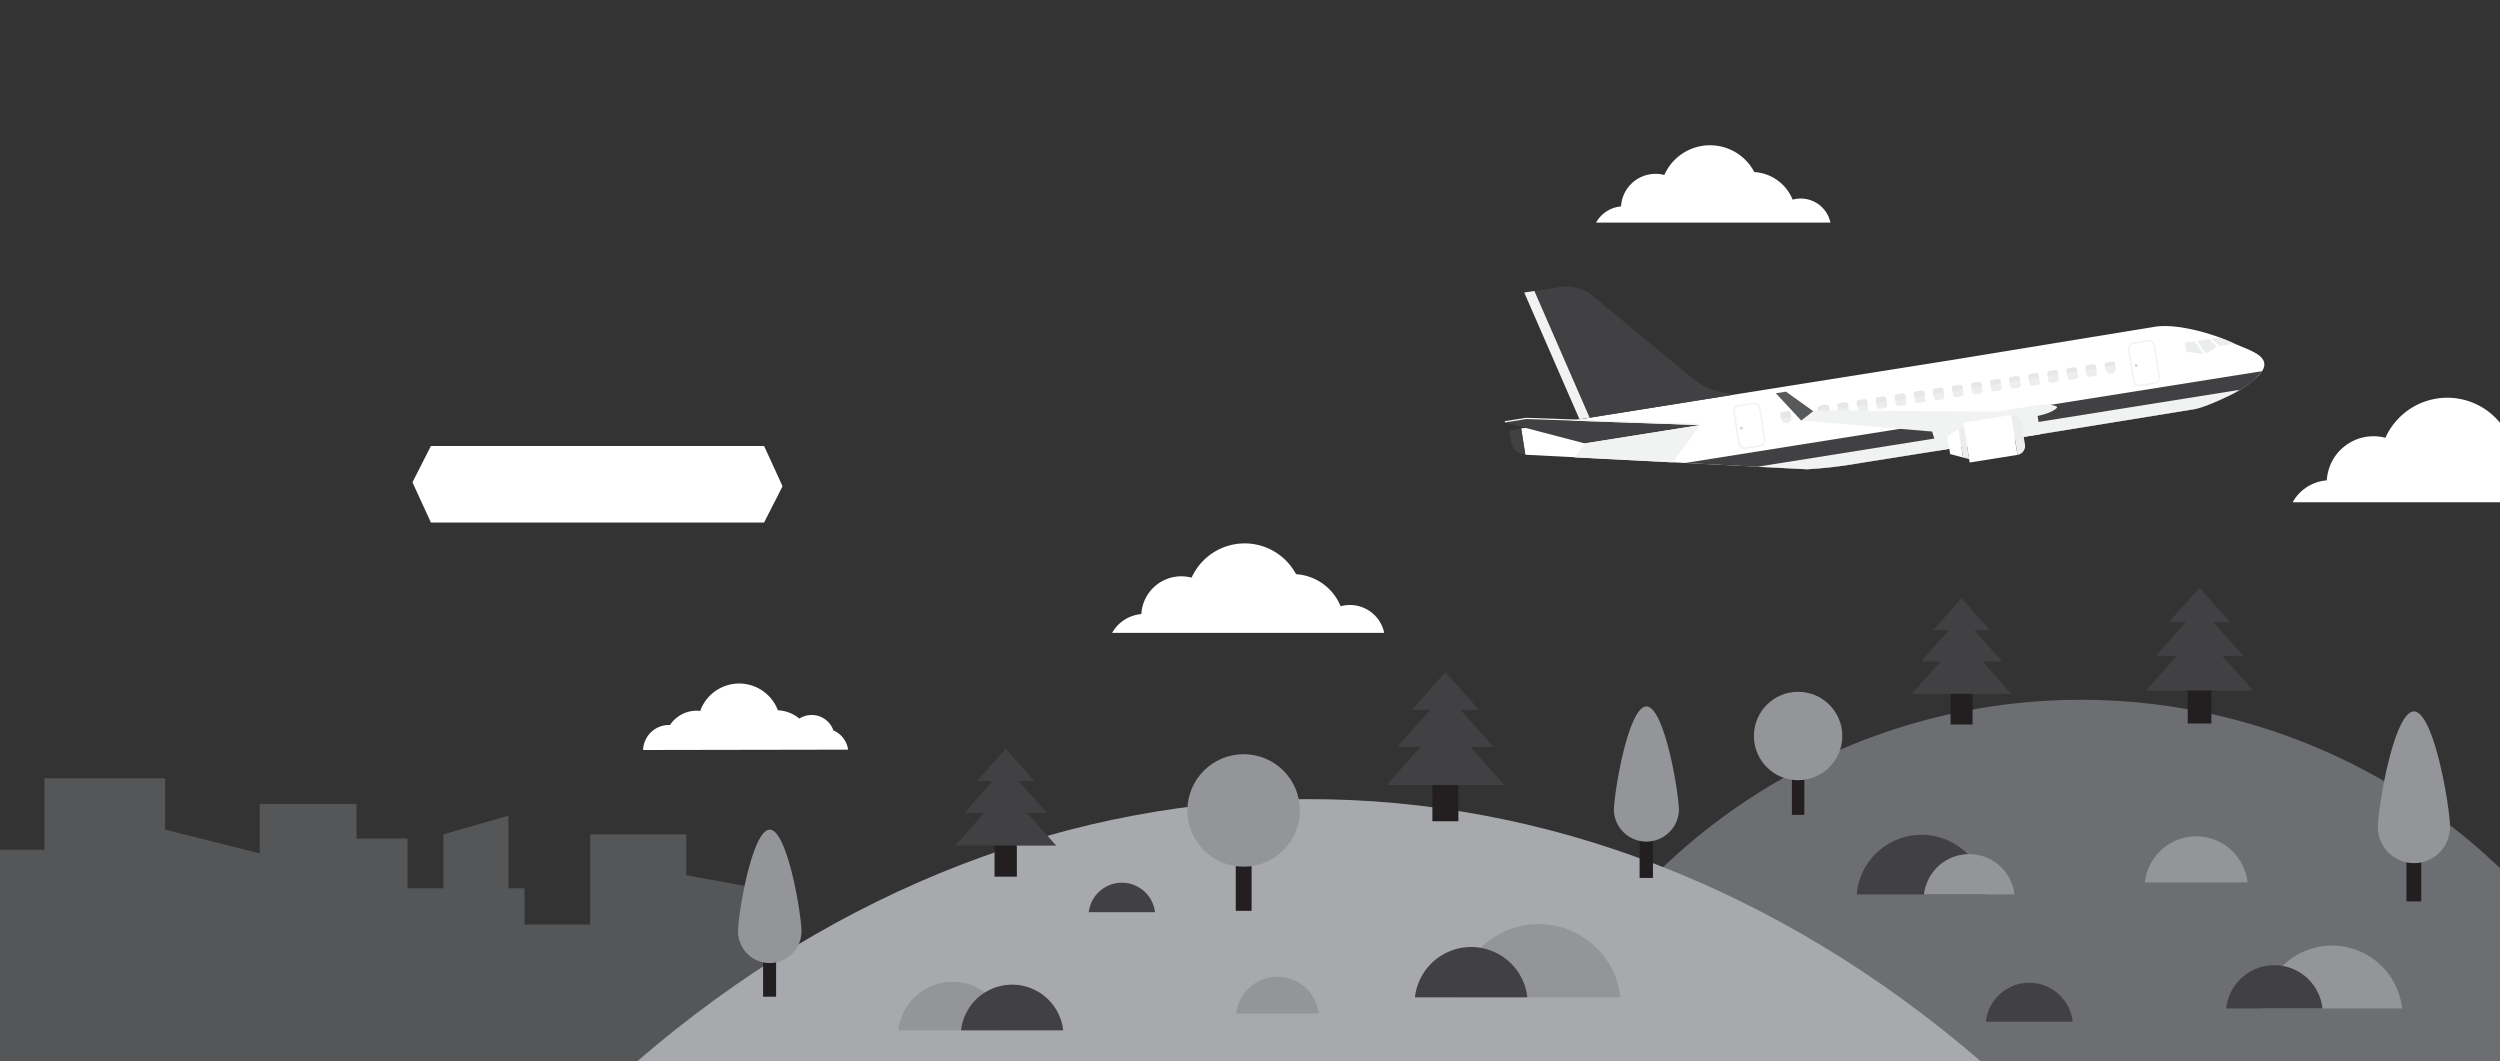 <svg xmlns="http://www.w3.org/2000/svg" viewBox="0 0 500 212.29"><rect x="0" y="0" width="500" height="212.29" fill="#333333" stroke="none"/><defs><style>.cls-1{fill:#fff;}.cls-2{fill:#414042;}.cls-3{fill:#f1f2f2;}.cls-4{fill:#d1d3d4;}.cls-5{fill:#ecedee;}.cls-6{fill:#bcbec0;}.cls-7{fill:#e6e7e8;}.cls-8{fill:#58595b;}.cls-9{fill:none;}.cls-10{fill:#6d6e71;}.cls-11{fill:#808285;opacity:0.45;}.cls-12{fill:#a7a9ac;}.cls-13{fill:#231f20;}.cls-14{fill:#939598;}</style></defs><title>flight_to_sky</title><g id="Layer_2" data-name="Layer 2"><g id="Layer_1-2" data-name="Layer 1"><path id="_Path_" data-name="&lt;Path&gt;" class="cls-1" d="M446.68,68.62c-3.93-1.84-11.23-4-15.74-3.26L390.37,72,304.23,85.7l.84,5.25h.09l56.26,2.9a92.93,92.93,0,0,0,10.83-1.29l22-3.5,44.24-7.17c1.94-.23,5.64-1.94,7.67-2.93a24.16,24.16,0,0,0,3.46-2.07C456.89,71.68,450.19,70.28,446.68,68.62Z"/><path class="cls-2" d="M337,92.6l24.44,1.26a92.93,92.93,0,0,0,10.83-1.29l22-3.5,44.24-7.17c1.94-.23,5.64-1.94,7.67-2.93a24.16,24.16,0,0,0,3.46-2.07,10.24,10.24,0,0,0,2.77-2.66Z"/><path id="_Path_2" data-name="&lt;Path&gt;" class="cls-3" d="M351.49,93.35l9.93.51a92.93,92.93,0,0,0,10.83-1.29l22-3.5,44.24-7.17c1.94-.23,5.64-1.94,7.67-2.93.6-.3,1.2-.62,1.77-1Z"/><path id="_Path_3" data-name="&lt;Path&gt;" class="cls-2" d="M301.83,86.09l.34,2.17a3.22,3.22,0,0,0,2.9,2.69l-.84-5.25Z"/><path id="_Path_4" data-name="&lt;Path&gt;" class="cls-2" d="M346.8,78.93c-.59-.36-4.47-.24-7.95-3-2.27-1.83-14.58-12-20.25-16.74a8.28,8.28,0,0,0-6.6-1.78l-7.15,1.13,11,25.34Z"/><polygon id="_Path_5" data-name="&lt;Path&gt;" class="cls-3" points="304.85 58.51 315.9 83.85 317.92 83.53 306.87 58.19 304.85 58.51"/><polygon id="_Path_6" data-name="&lt;Path&gt;" class="cls-2" points="316.94 88.68 339.97 85.02 305.28 83.81 300.99 84.5 316.94 88.68"/><g id="_Group_" data-name="&lt;Group&gt;"><rect id="_Rectangle_" data-name="&lt;Rectangle&gt;" class="cls-1" x="347.43" y="81.04" width="4.89" height="8.27" rx="2.18" ry="2.18" transform="translate(-9.03 56) rotate(-9.04)"/><path id="_Path_7" data-name="&lt;Path&gt;" class="cls-4" d="M348.56,85.6a.28.28,0,0,0-.33-.23.27.27,0,0,0-.23.32.28.28,0,1,0,.56-.09Z"/></g><g id="_Group_2" data-name="&lt;Group&gt;"><rect id="_Rectangle_2" data-name="&lt;Rectangle&gt;" class="cls-1" x="426.37" y="68.48" width="4.89" height="8.27" rx="2.18" ry="2.18" transform="translate(-6.08 68.25) rotate(-9.04)"/><path id="_Path_8" data-name="&lt;Path&gt;" class="cls-4" d="M427.5,73.05a.28.28,0,0,0-.32-.24.28.28,0,1,0,.09.56A.27.27,0,0,0,427.5,73.05Z"/></g><g id="_Group_3" data-name="&lt;Group&gt;"><g id="_Group_4" data-name="&lt;Group&gt;"><rect id="_Rectangle_3" data-name="&lt;Rectangle&gt;" class="cls-5" x="356.16" y="82.28" width="2.11" height="2.36" rx="1.06" ry="1.06" transform="translate(-8.67 57.15) rotate(-9.04)"/><rect id="_Path_9" data-name="&lt;Path&gt;" class="cls-6" x="359.98" y="81.7" width="2.11" height="2.36" rx="0.49" ry="0.49" transform="translate(-8.54 57.72) rotate(-9.04)"/><rect id="_Path_10" data-name="&lt;Path&gt;" class="cls-6" x="363.79" y="81.12" width="2.11" height="2.36" rx="0.49" ry="0.49" transform="translate(-8.4 58.32) rotate(-9.04)"/><rect id="_Path_11" data-name="&lt;Path&gt;" class="cls-5" x="367.61" y="80.53" width="2.11" height="2.36" rx="0.49" ry="0.49" transform="translate(-8.26 58.92) rotate(-9.04)"/><rect id="_Path_12" data-name="&lt;Path&gt;" class="cls-5" x="371.42" y="79.95" width="2.11" height="2.36" rx="0.49" ry="0.49" transform="translate(-8.12 59.5) rotate(-9.04)"/><rect id="_Path_13" data-name="&lt;Path&gt;" class="cls-5" x="375.24" y="79.37" width="2.11" height="2.36" rx="0.49" ry="0.49" transform="translate(-7.98 60.09) rotate(-9.04)"/><rect id="_Path_14" data-name="&lt;Path&gt;" class="cls-5" x="379.05" y="78.79" width="2.11" height="2.36" rx="0.49" ry="0.49" transform="translate(-7.84 60.7) rotate(-9.04)"/><rect id="_Path_15" data-name="&lt;Path&gt;" class="cls-5" x="382.87" y="78.21" width="2.11" height="2.36" rx="0.49" ry="0.49" transform="translate(-7.7 61.28) rotate(-9.04)"/><rect id="_Path_16" data-name="&lt;Path&gt;" class="cls-5" x="386.68" y="77.63" width="2.11" height="2.36" rx="0.49" ry="0.49" transform="translate(-7.57 61.88) rotate(-9.04)"/><rect id="_Path_17" data-name="&lt;Path&gt;" class="cls-5" x="390.5" y="77.05" width="2.11" height="2.36" rx="0.49" ry="0.49" transform="translate(-7.43 62.46) rotate(-9.04)"/><rect id="_Path_18" data-name="&lt;Path&gt;" class="cls-5" x="394.31" y="76.47" width="2.11" height="2.36" rx="0.49" ry="0.49" transform="translate(-7.29 63.05) rotate(-9.04)"/><rect id="_Path_19" data-name="&lt;Path&gt;" class="cls-5" x="398.13" y="75.89" width="2.11" height="2.36" rx="0.49" ry="0.49" transform="translate(-7.15 63.66) rotate(-9.04)"/><rect id="_Path_20" data-name="&lt;Path&gt;" class="cls-5" x="401.94" y="75.31" width="2.11" height="2.36" rx="0.49" ry="0.49" transform="translate(-7.01 64.24) rotate(-9.04)"/><rect id="_Path_21" data-name="&lt;Path&gt;" class="cls-5" x="405.76" y="74.72" width="2.11" height="2.36" rx="0.49" ry="0.49" transform="translate(-6.87 64.83) rotate(-9.04)"/><rect id="_Path_22" data-name="&lt;Path&gt;" class="cls-5" x="409.57" y="74.14" width="2.11" height="2.36" rx="0.49" ry="0.49" transform="translate(-6.73 65.43) rotate(-9.04)"/><rect id="_Path_23" data-name="&lt;Path&gt;" class="cls-5" x="413.39" y="73.56" width="2.11" height="2.36" rx="0.49" ry="0.49" transform="translate(-6.6 66.01) rotate(-9.04)"/><rect id="_Path_24" data-name="&lt;Path&gt;" class="cls-5" x="417.2" y="72.98" width="2.11" height="2.36" rx="0.49" ry="0.49" transform="translate(-6.46 66.6) rotate(-9.04)"/><rect id="_Rectangle_4" data-name="&lt;Rectangle&gt;" class="cls-5" x="421.02" y="72.4" width="2.11" height="2.36" rx="1.06" ry="1.06" transform="translate(-6.32 67.21) rotate(-9.04)"/></g><path id="_Path_25" data-name="&lt;Path&gt;" class="cls-7" d="M357.59,82.2l-1.11.18a.49.49,0,0,0-.41.57l.11.73,2.09-.33-.12-.74A.5.5,0,0,0,357.59,82.2Z"/><path id="_Path_26" data-name="&lt;Path&gt;" class="cls-4" d="M361.4,81.62l-1.11.18a.5.5,0,0,0-.41.57l.11.7,2.09-.33L362,82A.5.5,0,0,0,361.4,81.62Z"/><path id="_Path_27" data-name="&lt;Path&gt;" class="cls-7" d="M365.22,81l-1.11.18a.48.48,0,0,0-.41.56l.1.69,2.09-.34-.11-.68A.49.49,0,0,0,365.22,81Z"/><path id="_Path_28" data-name="&lt;Path&gt;" class="cls-7" d="M369,80.46l-1.11.18a.49.49,0,0,0-.41.56l.11.66,2.08-.33-.1-.66A.5.5,0,0,0,369,80.46Z"/><path id="_Path_29" data-name="&lt;Path&gt;" class="cls-7" d="M372.85,79.88l-1.11.18a.48.48,0,0,0-.41.56l.1.63,2.09-.33-.11-.63A.49.49,0,0,0,372.85,79.88Z"/><path id="_Path_30" data-name="&lt;Path&gt;" class="cls-7" d="M376.66,79.3l-1.11.18a.49.49,0,0,0-.41.56l.1.61,2.09-.34-.1-.6A.5.5,0,0,0,376.66,79.3Z"/><path id="_Path_31" data-name="&lt;Path&gt;" class="cls-7" d="M380.48,78.72l-1.11.17a.5.5,0,0,0-.41.57l.09.58,2.09-.33-.09-.58A.5.5,0,0,0,380.48,78.72Z"/><path id="_Path_32" data-name="&lt;Path&gt;" class="cls-7" d="M384.29,78.14l-1.11.17a.5.5,0,0,0-.41.57l.09.55L385,79.1l-.09-.55A.49.49,0,0,0,384.29,78.14Z"/><path id="_Path_33" data-name="&lt;Path&gt;" class="cls-7" d="M388.11,77.56l-1.11.17a.5.5,0,0,0-.41.57l.08.53,2.09-.33-.08-.53A.5.5,0,0,0,388.11,77.56Z"/><path id="_Path_34" data-name="&lt;Path&gt;" class="cls-7" d="M391.92,77l-1.11.18a.5.5,0,0,0-.41.57l.08.5,2.09-.33-.08-.5A.51.51,0,0,0,391.92,77Z"/><path id="_Path_35" data-name="&lt;Path&gt;" class="cls-7" d="M395.74,76.39l-1.11.18a.49.49,0,0,0-.41.57l.07.48,2.09-.34-.07-.48A.5.5,0,0,0,395.74,76.39Z"/><path id="_Path_36" data-name="&lt;Path&gt;" class="cls-7" d="M399.55,75.81l-1.11.18a.5.5,0,0,0-.41.57l.07.45,2.09-.33-.07-.46A.5.5,0,0,0,399.55,75.81Z"/><path id="_Path_37" data-name="&lt;Path&gt;" class="cls-7" d="M403.37,75.23l-1.11.18a.48.48,0,0,0-.41.56l.07.43,2.08-.33-.06-.43A.5.5,0,0,0,403.37,75.23Z"/><path id="_Path_38" data-name="&lt;Path&gt;" class="cls-7" d="M407.18,74.65l-1.11.18a.49.49,0,0,0-.41.56l.07.41,2.09-.33-.07-.41A.5.5,0,0,0,407.18,74.65Z"/><path id="_Path_39" data-name="&lt;Path&gt;" class="cls-7" d="M411,74.07l-1.11.18a.48.48,0,0,0-.41.56l.06.38,2.09-.33-.06-.38A.5.5,0,0,0,411,74.07Z"/><path id="_Path_40" data-name="&lt;Path&gt;" class="cls-7" d="M414.82,73.49l-1.12.17a.5.5,0,0,0-.41.57l.06.36,2.09-.34-.06-.35A.49.49,0,0,0,414.82,73.49Z"/><path id="_Path_41" data-name="&lt;Path&gt;" class="cls-7" d="M418.63,72.91l-1.11.17a.5.5,0,0,0-.41.57l.05.33,2.09-.33-.05-.33A.5.5,0,0,0,418.63,72.91Z"/><path id="_Path_42" data-name="&lt;Path&gt;" class="cls-7" d="M423,72.74a.49.49,0,0,0-.56-.41l-1.12.17a.5.5,0,0,0-.41.57l.05.3,2.09-.33Z"/></g><path id="_Path_43" data-name="&lt;Path&gt;" class="cls-5" d="M443.78,69.14v.08l3.07-.49-.06,0-.12-.06c-.83-.38-1.8-.78-2.86-1.16l-1.52.24Z"/><path id="_Path_44" data-name="&lt;Path&gt;" class="cls-5" d="M439.38,68.17l1.81,2.53,2.2-1.32v0l-1.6-1.57Z"/><path id="_Path_45" data-name="&lt;Path&gt;" class="cls-5" d="M437,68.54l.29,1.82,3.41.41-1.81-2.53Z"/><path id="_Compound_Path_" data-name="&lt;Compound Path&gt;" class="cls-3" d="M429.57,68l-2.91.46a1.29,1.29,0,0,0-1.07,1.47l1,6.26a1.3,1.3,0,0,0,1.48,1.07l2.91-.47A1.29,1.29,0,0,0,432,75.31l-1-6.26A1.29,1.29,0,0,0,429.57,68Zm2.16,7.37a1,1,0,0,1-.81,1.11l-2.91.46a1,1,0,0,1-1.11-.8l-1-6.26a1,1,0,0,1,.81-1.1l2.91-.47a1,1,0,0,1,1.11.81Z"/><polygon id="_Path_46" data-name="&lt;Path&gt;" class="cls-3" points="300.99 84.5 300.95 84.23 305.18 83.56 339.92 84.75 339.97 85.02 305.28 83.81 300.99 84.5"/><polygon id="_Path_47" data-name="&lt;Path&gt;" class="cls-3" points="316.94 88.68 314.91 91.48 334.56 92.48 339.97 85.02 316.94 88.68"/><g id="_Group_5" data-name="&lt;Group&gt;"><path id="_Path_48" data-name="&lt;Path&gt;" class="cls-3" d="M362.66,82.27l.47-.22,36.11.29,8.6-1.37s3.25-.21,3.61.49l-22.87,3.63-25.26-1.88Z"/><g id="_Group_6" data-name="&lt;Group&gt;"><polygon id="_Path_49" data-name="&lt;Path&gt;" class="cls-8" points="362.65 82.25 357.2 78.33 355.16 78.65 360.25 84.11 360.26 84.11 362.66 82.27 362.65 82.25"/><path id="_Path_50" data-name="&lt;Path&gt;" class="cls-3" d="M407.52,81.22l-8.32,1.32-36.53-.27h0l-2.4,1.84,26.15,2.2,1.19,3.78,20.49-3.25-.58-3.65s3.06-.57,3.94-1.73A9.82,9.82,0,0,0,407.52,81.22Z"/></g></g><g id="_Group_7" data-name="&lt;Group&gt;"><path id="_Rectangle_5" data-name="&lt;Rectangle&gt;" class="cls-5" d="M404.65,82.79h0a0,0,0,0,1,0,0v8.07a0,0,0,0,1,0,0h0a1.8,1.8,0,0,1-1.8-1.8V84.6A1.8,1.8,0,0,1,404.65,82.79Z" transform="translate(816.13 109.16) rotate(170.96)"/><rect id="_Rectangle_6" data-name="&lt;Rectangle&gt;" class="cls-1" x="393.25" y="83.69" width="9.67" height="8.07" transform="translate(805 111.84) rotate(170.96)"/><polygon id="_Path_51" data-name="&lt;Path&gt;" class="cls-1" points="389.47 87.3 391.72 85.83 392.62 91.5 390.03 90.81 389.47 87.3"/><polygon id="_Path_52" data-name="&lt;Path&gt;" class="cls-5" points="392.77 85.14 393.84 91.83 392.62 91.5 391.72 85.83 392.77 85.14"/></g><path id="_Compound_Path_2" data-name="&lt;Compound Path&gt;" class="cls-3" d="M352.78,87.92A1,1,0,0,1,352,89l-2.92.47a1,1,0,0,1-1.11-.81l-1-6.25a1,1,0,0,1,.8-1.11l2.92-.46a1,1,0,0,1,1.11.8Zm-2.15-7.38-2.92.46a1.3,1.3,0,0,0-1.07,1.48l1,6.25a1.29,1.29,0,0,0,1.47,1.07l2.92-.46a1.29,1.29,0,0,0,1.07-1.47l-1-6.26A1.29,1.29,0,0,0,350.63,80.54Z"/><polygon class="cls-1" points="152.82 89.2 139.05 89.2 99.95 89.2 86.18 89.2 82.49 96.46 86.18 104.5 99.95 104.5 139.05 104.5 152.82 104.5 156.51 97.25 152.82 89.2"/><rect class="cls-9" width="500" height="212.29"/><path class="cls-10" d="M500,173.64v38.65H304.19l3.11-5.7a133.43,133.43,0,0,1,25.09-32.94A121.09,121.09,0,0,1,500,173.64Z"/><path class="cls-1" d="M500,84.59v15.86H458.53a8.61,8.61,0,0,1,6.83-4.38,9.35,9.35,0,0,1,11.72-8.51,13.58,13.58,0,0,1,22.92-3Z"/><path class="cls-1" d="M276.84,126.57A7,7,0,0,0,270,121a7.29,7.29,0,0,0-1.88.25,10.32,10.32,0,0,0-8.91-6.41,11.65,11.65,0,0,0-20.89.69,8.11,8.11,0,0,0-2.05-.27,8,8,0,0,0-8,7.56,7.41,7.41,0,0,0-5.85,3.76Z"/><path class="cls-1" d="M366.09,44.52a6.07,6.07,0,0,0-5.94-4.81,6.15,6.15,0,0,0-1.62.22,8.86,8.86,0,0,0-7.67-5.52,10,10,0,0,0-18,.59,6.79,6.79,0,0,0-1.76-.23,6.9,6.9,0,0,0-6.89,6.51,6.39,6.39,0,0,0-5,3.24Z"/><polygon class="cls-11" points="153.34 177.99 153.34 212.29 0 212.29 0 169.93 8.9 169.93 8.9 155.66 33.02 155.66 33.02 165.91 51.95 170.68 51.95 160.79 71.3 160.79 71.3 167.71 81.5 167.71 81.5 177.66 88.69 177.66 88.69 166.88 101.68 163.13 101.68 177.66 104.91 177.66 104.91 184.91 118.04 184.91 118.04 166.88 137.26 166.88 137.26 175.05 153.34 177.99"/><path class="cls-12" d="M396.19,212.29H127.4C208.48,142.34,315.12,142.34,396.19,212.29Z"/><polygon class="cls-2" points="294.96 150.39 294.07 149.39 298.7 149.39 293.89 143.98 292.1 141.97 295.8 141.97 292.44 138.19 289.08 134.41 285.71 138.19 282.36 141.97 286.05 141.97 284.26 143.98 279.45 149.39 284.08 149.39 283.19 150.39 277.31 157.01 289.08 157.01 300.85 157.01 294.96 150.39"/><rect class="cls-13" x="286.48" y="157.01" width="5.2" height="7.24"/><polygon class="cls-2" points="445.26 132.08 444.45 131.17 448.66 131.17 444.28 126.25 442.66 124.42 446.02 124.42 442.96 120.98 439.9 117.53 436.84 120.98 433.79 124.42 437.15 124.42 435.52 126.25 431.14 131.17 435.35 131.17 434.55 132.08 429.19 138.11 439.9 138.11 450.62 138.11 445.26 132.08"/><rect class="cls-13" x="437.54" y="138.11" width="4.73" height="6.59"/><polygon class="cls-2" points="206.19 163.44 205.43 162.59 209.4 162.59 205.27 157.94 203.74 156.22 206.91 156.22 204.03 152.97 201.14 149.73 198.26 152.97 195.37 156.22 198.54 156.22 197.01 157.94 192.88 162.59 196.85 162.59 196.09 163.44 191.04 169.12 201.14 169.12 211.24 169.12 206.19 163.44"/><rect class="cls-13" x="198.91" y="169.12" width="4.46" height="6.21"/><polygon class="cls-2" points="397.29 133.17 396.55 132.32 400.46 132.32 396.38 127.74 394.88 126.04 398 126.04 395.16 122.84 392.31 119.64 389.47 122.84 386.63 126.04 389.75 126.04 388.24 127.74 384.17 132.32 388.08 132.32 387.33 133.17 382.35 138.77 392.31 138.77 402.27 138.77 397.29 133.17"/><rect class="cls-13" x="390.11" y="138.77" width="4.4" height="6.13"/><polygon class="cls-10" points="432.17 180.63 431.08 179.41 436.77 179.41 430.85 172.74 428.65 170.27 433.2 170.27 429.06 165.62 424.93 160.96 420.79 165.62 416.65 170.27 421.2 170.27 419 172.74 413.08 179.41 418.77 179.41 417.68 180.63 410.44 188.78 424.93 188.78 439.42 188.78 432.17 180.63"/><path class="cls-14" d="M324.1,199.46a16.49,16.49,0,0,0-32.77,0Z"/><path class="cls-2" d="M305.47,199.46a11.31,11.31,0,0,0-22.48,0Z"/><path class="cls-14" d="M480.43,201.69a14.11,14.11,0,0,0-28.05,0Z"/><path class="cls-2" d="M464.49,201.69a9.68,9.68,0,0,0-19.25,0Z"/><path class="cls-2" d="M414.53,204.35a8.73,8.73,0,0,0-17.36,0Z"/><path class="cls-2" d="M231,182.44a6.67,6.67,0,0,0-13.25,0Z"/><path class="cls-14" d="M263.75,202.71a8.31,8.31,0,0,0-16.51,0Z"/><path class="cls-14" d="M201.38,206.06a10.93,10.93,0,0,0-21.72,0Z"/><rect class="cls-13" x="247.15" y="165.29" width="3.17" height="16.88"/><circle class="cls-14" cx="248.73" cy="162.09" r="11.25"/><rect class="cls-13" x="358.38" y="149.71" width="2.49" height="13.26"/><circle class="cls-14" cx="359.62" cy="147.2" r="8.84"/><rect class="cls-13" x="152.62" y="189.83" width="2.6" height="9.51"/><path class="cls-14" d="M160.29,186.27c0-3.5-2.84-20.34-6.34-20.34s-6.34,16.84-6.34,20.34a6.34,6.34,0,0,0,12.68,0Z"/><rect class="cls-13" x="327.92" y="165.83" width="2.67" height="9.76"/><path class="cls-14" d="M335.79,162.17c0-3.6-2.91-20.88-6.51-20.88s-6.5,17.28-6.5,20.88a6.51,6.51,0,0,0,13,0Z"/><rect class="cls-13" x="481.29" y="169.47" width="2.96" height="10.81"/><path class="cls-14" d="M490,165.42c0-4-3.23-23.13-7.21-23.13s-7.21,19.15-7.21,23.13a7.21,7.21,0,1,0,14.42,0Z"/><path class="cls-2" d="M212.64,206.06a10.28,10.28,0,0,0-20.43,0Z"/><path class="cls-2" d="M397.26,178.88a13,13,0,0,0-25.91,0Z"/><path class="cls-14" d="M402.88,178.88a9.1,9.1,0,0,0-18.08,0Z"/><path class="cls-14" d="M449.5,176.48a10.32,10.32,0,0,0-20.52,0Z"/><path class="cls-1" d="M169.62,149.93a4.91,4.91,0,0,0-2.94-3.84,4.59,4.59,0,0,0-6.81-2.37,7.14,7.14,0,0,0-4.29-1.66,8.28,8.28,0,0,0-15.54.13,6.3,6.3,0,0,0-.75-.05A6.41,6.41,0,0,0,134,145h-.22a5.17,5.17,0,0,0-5.16,5Z"/></g></g></svg>